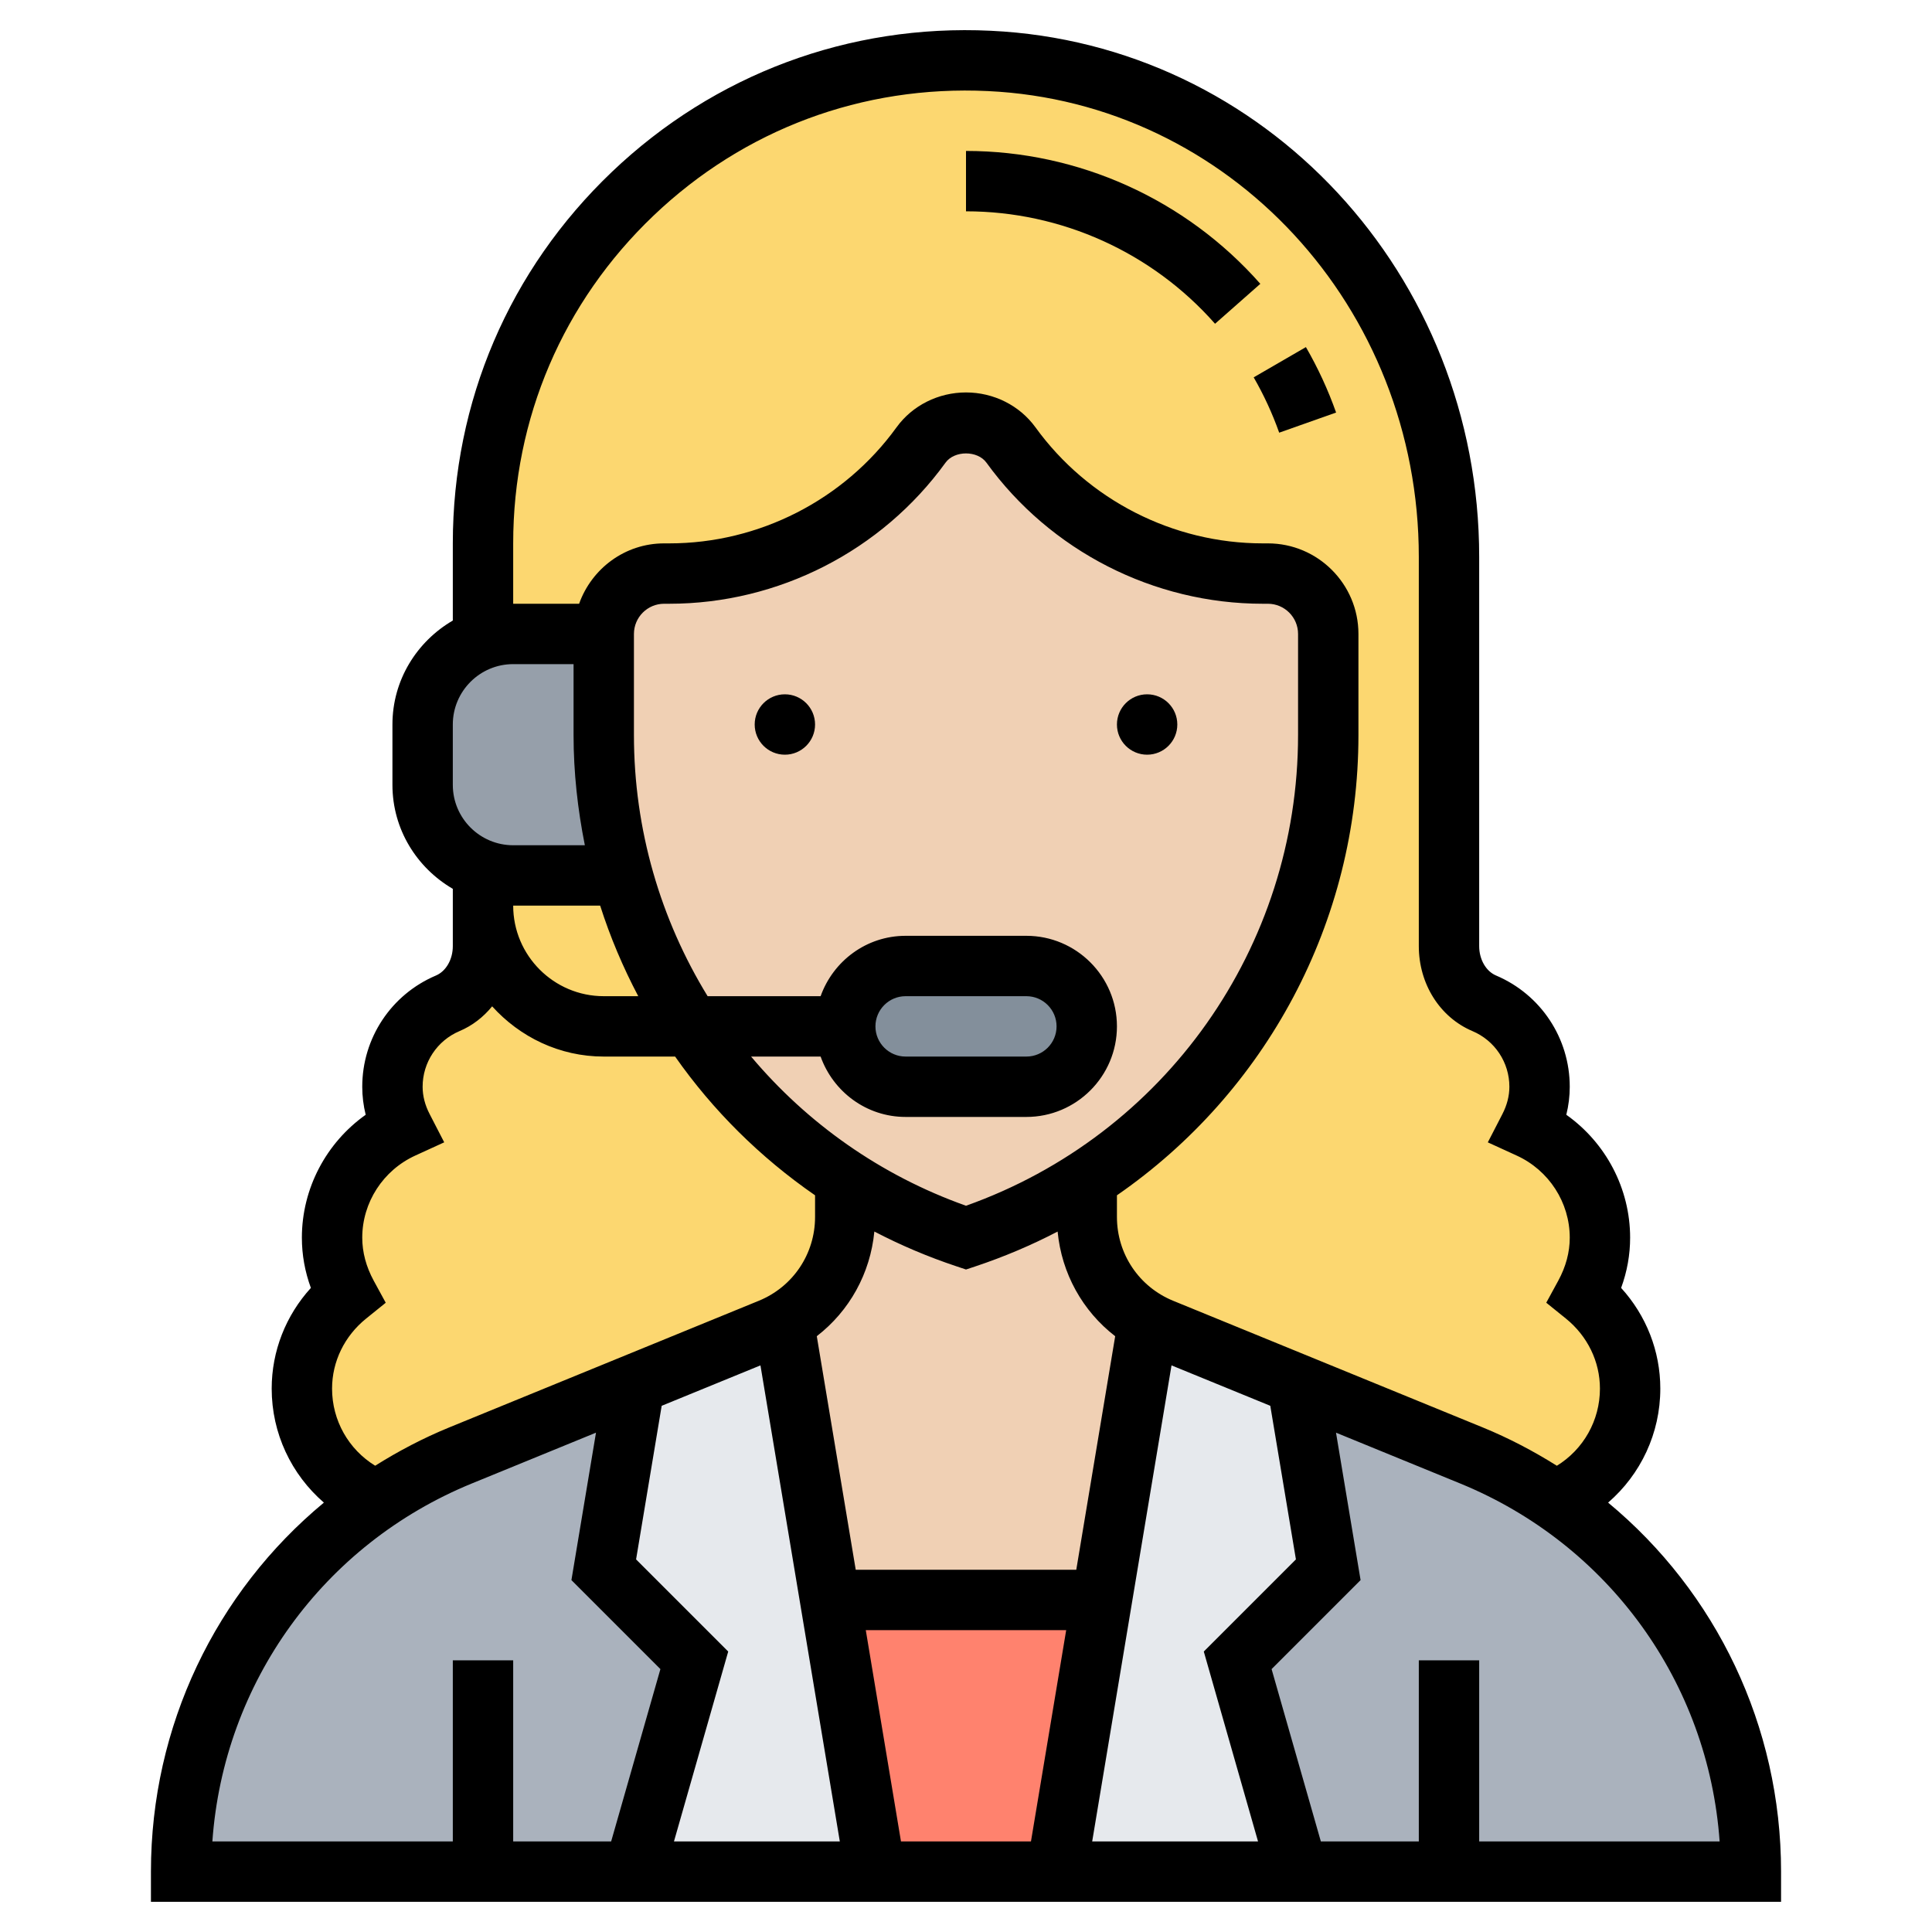 <svg id="Layer_35" enable-background="new 0 0 64 64" height="512" viewBox="0 0 64 64" width="512" xmlns="http://www.w3.org/2000/svg"><path d="m36.49 53.08-1.49 8.92h-6l-1.49-8.92.49-.08h8z" fill="#ff826e"/><path d="m16 62h-10c0-4.98 2.48-9.55 6.48-12.29.86-.59 1.79-1.09 2.78-1.5l5.69-2.33.05.12-1 6 3 3-2 7z" fill="#aab2bd"/><path d="m48 62h-5l-2-7 3-3-1-6 .05-.12 5.69 2.33c.99.41 1.92.91 2.78 1.5 1.57 1.07 2.91 2.43 3.95 3.99 1.61 2.4 2.53 5.28 2.53 8.3z" fill="#aab2bd"/><path d="m27.51 53.08 1.49 8.92h-8l2-7-3-3 1-6-.05-.12 4.56-1.86c.14-.06.27-.12.4-.2l.09.18z" fill="#e6e9ed"/><path d="m38.49 44.02 4.56 1.86-.05.12 1 6-3 3 2 7h-8l1.49-8.92 1.51-9.08.09-.18c.13.08.26.14.4.2z" fill="#e6e9ed"/><g fill="#fcd770"><path d="m17 29h3.63c.49 1.79 1.26 3.48 2.27 5h-2.9c-2.21 0-4-1.79-4-4v-1l.06-.16c.29.11.61.16.94.16z"/><path d="m16 30c0 2.21 1.79 4 4 4h2.9c1.32 2.01 3.05 3.75 5.1 5.07v1.24c0 1.48-.81 2.82-2.09 3.51-.13.08-.26.14-.4.2l-4.56 1.86-5.69 2.33c-.99.41-1.92.91-2.78 1.5l-.01-.02c-1.45-.6-2.47-2.02-2.47-3.69 0-1.26.59-2.37 1.5-3.1-.31-.57-.5-1.21-.5-1.9 0-1.62.96-3 2.34-3.63-.21-.41-.34-.87-.34-1.37 0-1.24.75-2.31 1.83-2.76.74-.32 1.17-1.1 1.17-1.9z"/><path d="m54 46c0 1.67-1.02 3.09-2.47 3.69l-.01.02c-.86-.59-1.79-1.09-2.78-1.5l-5.69-2.33-4.56-1.86c-.14-.06-.27-.12-.4-.2-1.28-.69-2.09-2.03-2.09-3.51v-1.24c4.91-3.18 8-8.68 8-14.72v-3.35c0-1.1-.9-2-2-2h-.17c-3.32 0-6.42-1.6-8.34-4.26-.34-.47-.91-.74-1.49-.74s-1.15.27-1.49.74c-1.92 2.66-5.02 4.26-8.34 4.26h-.17c-1.1 0-2 .9-2 2h-3c-.35 0-.69.06-1 .18v-.01-3.17c0-9.09 7.59-16.41 16.77-15.98 8.61.4 15.23 7.82 15.23 16.43v12.89c0 .8.43 1.58 1.17 1.9 1.08.45 1.83 1.52 1.83 2.76 0 .5-.13.96-.34 1.37 1.38.63 2.34 2.01 2.34 3.63 0 .69-.19 1.33-.5 1.9.91.73 1.5 1.84 1.5 3.1z"/></g><path d="m38.09 43.82-.09.18-1.51 9.08-.49-.08h-8l-.49.08-1.51-9.08-.09-.18c1.28-.69 2.09-2.03 2.09-3.51v-1.24c1.23.8 2.57 1.45 4 1.93 1.43-.48 2.77-1.13 4-1.93v1.24c0 1.48.81 2.82 2.09 3.51z" fill="#f0d0b4"/><path d="m22.9 34c-1.01-1.52-1.78-3.21-2.27-5-.41-1.49-.63-3.05-.63-4.65v-3.35c0-1.1.9-2 2-2h.17c3.32 0 6.42-1.6 8.34-4.26.34-.47.91-.74 1.49-.74s1.15.27 1.49.74c1.92 2.66 5.02 4.26 8.34 4.26h.17c1.1 0 2 .9 2 2v3.35c0 6.04-3.09 11.54-8 14.72-1.23.8-2.57 1.45-4 1.93-1.43-.48-2.77-1.13-4-1.93-2.05-1.32-3.78-3.06-5.1-5.07z" fill="#f0d0b4"/><path d="m20.63 29h-3.63c-.33 0-.65-.05-.94-.16-1.2-.39-2.06-1.51-2.06-2.84v-2c0-1.31.83-2.42 2-2.82.31-.12.65-.18 1-.18h3v3.35c0 1.6.22 3.16.63 4.65z" fill="#969faa"/><path d="m34 32c1.1 0 2 .9 2 2 0 .55-.22 1.05-.59 1.41-.36.37-.86.59-1.41.59h-4c-1.1 0-2-.9-2-2 0-.55.22-1.05.59-1.41.36-.37.86-.59 1.41-.59z" fill="#838f9b"/><circle cx="26" cy="24" r="1"/><circle cx="38" cy="24" r="1"/><path d="m53.271 49.776c1.078-.933 1.729-2.295 1.729-3.776 0-1.241-.466-2.422-1.298-3.336.198-.541.298-1.098.298-1.664 0-1.631-.807-3.146-2.114-4.072.076-.305.114-.616.114-.928 0-1.609-.958-3.056-2.441-3.685-.334-.141-.559-.532-.559-.973v-12.89c0-9.348-7.106-17.005-16.18-17.433-4.687-.226-9.159 1.44-12.554 4.679-3.396 3.24-5.266 7.609-5.266 12.302v2.556c-1.19.694-2 1.97-2 3.444v2c0 1.474.81 2.75 2 3.444v.556 1.342c0 .441-.225.832-.56.974-1.482.628-2.44 2.075-2.44 3.684 0 .312.038.623.114.928-1.307.926-2.114 2.441-2.114 4.072 0 .566.1 1.123.298 1.664-.832.914-1.298 2.095-1.298 3.336 0 1.481.651 2.843 1.729 3.776-3.576 2.963-5.729 7.396-5.729 12.224v1h54v-1c0-4.828-2.153-9.261-5.729-12.224zm-36.271-31.776c0-4.141 1.65-7.996 4.647-10.855 2.995-2.858 6.923-4.327 11.079-4.128 8.004.377 14.274 7.157 14.274 15.435v12.89c0 1.253.698 2.358 1.778 2.815.743.315 1.222 1.038 1.222 1.843 0 .304-.078.609-.233.909l-.481.933.955.437c1.069.487 1.759 1.555 1.759 2.721 0 .481-.128.96-.379 1.422l-.399.732.649.524c.718.58 1.129 1.426 1.129 2.322 0 1.056-.548 2.014-1.427 2.555-.771-.484-1.585-.913-2.449-1.267l-10.259-4.197c-1.134-.463-1.865-1.553-1.865-2.777v-.718c4.921-3.401 8-9.039 8-15.245v-3.351c0-1.654-1.346-3-3-3h-.169c-2.974 0-5.79-1.438-7.532-3.847-.524-.722-1.383-1.153-2.299-1.153s-1.775.431-2.299 1.153c-1.742 2.409-4.558 3.847-7.532 3.847h-.169c-1.302 0-2.402.839-2.816 2h-2.184zm25.929 33.657-3.052 3.052 1.797 6.291h-5.494l2.628-15.77 3.272 1.339zm-21.01-5.088 3.272-1.339 2.629 15.77h-5.494l1.797-6.291-3.052-3.052zm5.265-11.569c.414 1.161 1.514 2 2.816 2h4c1.654 0 3-1.346 3-3s-1.346-3-3-3h-4c-1.302 0-2.402.839-2.816 2h-3.743c-1.558-2.542-2.441-5.514-2.441-8.649v-3.351c0-.551.448-1 1-1h.169c3.613 0 7.035-1.747 9.153-4.674.295-.408 1.061-.408 1.355 0 2.119 2.927 5.541 4.674 9.154 4.674h.169c.552 0 1 .449 1 1v3.351c0 7.023-4.406 13.247-11 15.591-2.839-1.009-5.268-2.741-7.119-4.942zm1.816-1c0-.552.448-1 1-1h4c.552 0 1 .448 1 1s-.448 1-1 1h-4c-.552 0-1-.448-1-1zm-.036 6.796c.864.45 1.772.837 2.719 1.152l.317.106.316-.105c.947-.316 1.855-.702 2.719-1.152.133 1.387.825 2.632 1.907 3.467l-1.289 7.736h-7.306l-1.29-7.737c1.082-.835 1.774-2.08 1.907-3.467zm-.284 13.204h6.639l-1.167 7h-4.306zm-13.68-30c0-1.103.897-2 2-2h2v2.351c0 1.245.137 2.463.374 3.649h-2.374c-1.103 0-2-.897-2-2zm4.881 6c.332 1.041.757 2.043 1.262 3h-1.143c-1.654 0-3-1.346-3-3zm-8.881 16c0-.896.411-1.742 1.129-2.321l.649-.524-.399-.732c-.251-.463-.379-.942-.379-1.423 0-1.166.69-2.234 1.76-2.722l.955-.437-.481-.933c-.156-.299-.234-.604-.234-.908 0-.805.479-1.528 1.221-1.843.429-.181.794-.467 1.082-.821.916 1.014 2.227 1.664 3.697 1.664h2.364c1.251 1.784 2.818 3.34 4.636 4.596v.718c0 1.224-.731 2.313-1.864 2.776l-10.259 4.197c-.864.354-1.679.783-2.449 1.267-.88-.54-1.428-1.498-1.428-2.554zm4.635 3.14 4.108-1.681-.814 4.884 2.948 2.948-1.632 5.709h-3.245v-6h-2v6h-7.965c.373-5.255 3.665-9.842 8.6-11.86zm33.365 11.86v-6h-2v6h-3.245l-1.632-5.709 2.948-2.948-.814-4.884 4.108 1.681c4.935 2.019 8.227 6.605 8.6 11.86z"/><path d="m42.375 14.333 1.885-.667c-.265-.75-.602-1.479-1-2.168l-1.73 1.002c.336.583.62 1.199.845 1.833z"/><path d="m40.25 10.725 1.5-1.323c-2.468-2.798-6.021-4.402-9.75-4.402v2c3.155 0 6.162 1.357 8.25 3.725z"/></svg>